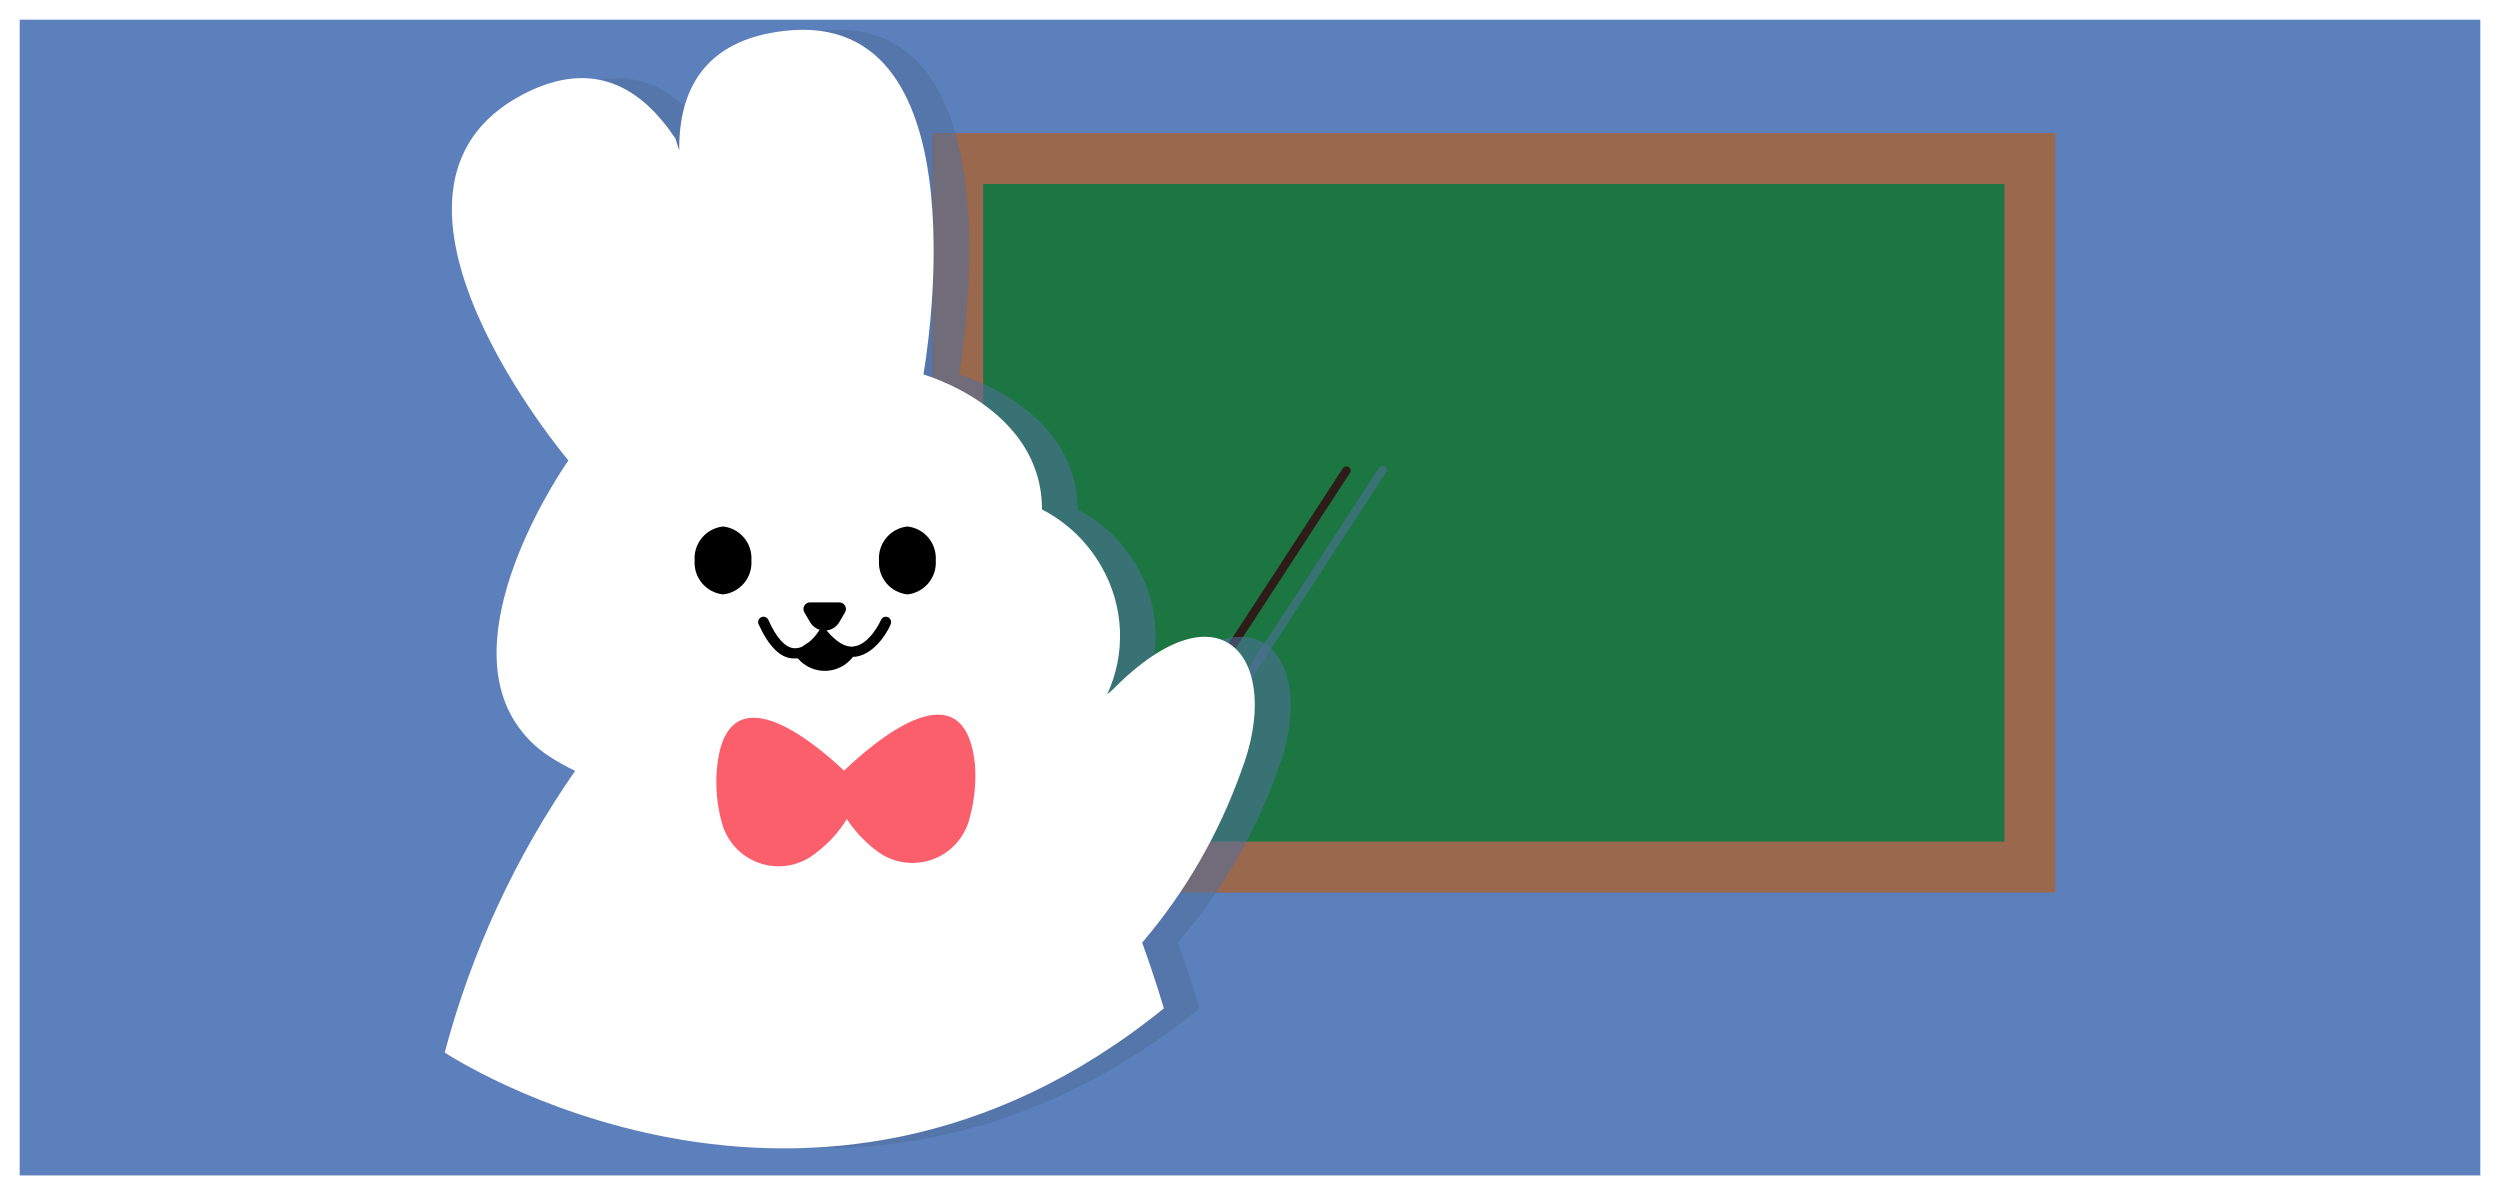 <svg width="508" height="243" viewBox="0 0 508 243" fill="none" xmlns="http://www.w3.org/2000/svg">
<g filter="url(#filter0_d_456_3452)">
<rect x="4" width="500" height="234.848" fill="#5C80BC"/>
</g>
<g clip-path="url(#clip0_456_3452)">
<path d="M412.472 32.214H194.623V176.196H412.472V32.214Z" fill="#248959"/>
<g style="mix-blend-mode:multiply" opacity="0.77">
<g style="mix-blend-mode:multiply" opacity="0.77">
<path d="M412.472 32.214H194.623V176.196H412.472V32.214Z" fill="#156930"/>
</g>
</g>
<path d="M417.636 181.371H189.458V27.038H417.636V181.371ZM199.787 171.02H407.307V37.389H199.787V171.02Z" fill="#99684D"/>
<g style="mix-blend-mode:multiply" opacity="0.75">
<g style="mix-blend-mode:multiply" opacity="0.75">
<path d="M252.881 139.346C252.725 139.356 252.569 139.321 252.431 139.246C252.294 139.171 252.18 139.058 252.105 138.92C252.029 138.783 251.994 138.627 252.003 138.47C252.012 138.313 252.066 138.162 252.158 138.035L280.151 95.182C280.199 95.064 280.273 94.959 280.367 94.873C280.461 94.788 280.572 94.724 280.693 94.687C280.815 94.649 280.943 94.639 281.068 94.657C281.194 94.675 281.314 94.721 281.42 94.791C281.526 94.861 281.615 94.953 281.681 95.062C281.747 95.17 281.789 95.292 281.802 95.418C281.816 95.545 281.801 95.673 281.76 95.793C281.719 95.913 281.651 96.022 281.562 96.114L253.604 138.967C253.522 139.083 253.414 139.178 253.288 139.244C253.162 139.31 253.023 139.345 252.881 139.346V139.346Z" fill="#506F9B"/>
</g>
</g>
<path d="M245.65 139.346C245.494 139.356 245.338 139.321 245.2 139.246C245.063 139.17 244.95 139.057 244.874 138.92C244.798 138.783 244.763 138.626 244.772 138.47C244.782 138.313 244.836 138.162 244.927 138.035L272.851 95.182C272.978 94.989 273.174 94.853 273.399 94.802C273.623 94.751 273.859 94.788 274.056 94.906C274.152 94.968 274.235 95.05 274.299 95.145C274.363 95.24 274.407 95.346 274.43 95.459C274.452 95.571 274.452 95.687 274.429 95.799C274.407 95.912 274.362 96.019 274.297 96.113L246.373 138.966C246.292 139.083 246.183 139.178 246.058 139.243C245.932 139.309 245.792 139.345 245.65 139.346V139.346Z" fill="#2D1C18"/>
<path d="M116.532 154.424C145.902 165.569 196.172 158.082 209.497 149.421C212.903 147.258 215.852 144.444 218.174 141.141" fill="#A7C5EA"/>
<g style="mix-blend-mode:multiply" opacity="0.75">
<g style="mix-blend-mode:multiply" opacity="0.75">
<path d="M233.358 140.105C233.048 140.416 232.601 140.761 232.222 141.071C234.107 136.994 234.991 132.523 234.799 128.033C234.607 123.543 233.346 119.164 231.12 115.263C228.311 110.238 224.082 106.157 218.966 103.532C218.966 82.83 194.864 76.102 194.864 76.102C194.864 76.102 208.361 1.575 166.699 6.267C150.137 8.13 145.144 18.55 145.248 30.592L144.525 28.177C137.638 17.826 127.825 11.719 113.536 19.172C76.281 38.7 122.729 93.561 122.729 93.561C122.729 93.561 99.213 126.822 111.883 146.695C113.715 149.556 116.147 151.982 119.011 153.803C120.647 154.855 122.349 155.8 124.107 156.632C112.004 174.016 103.031 193.389 97.594 213.873C97.594 213.873 171.829 263.178 243.757 204.902C243.757 204.902 242.104 199.209 239.349 191.55C248.129 181.276 254.977 169.492 259.561 156.77C268.1 134.274 255.635 117.54 233.358 140.105Z" fill="#506F9B"/>
</g>
</g>
<path d="M226.128 140.105C225.818 140.416 225.37 140.761 224.991 141.071C226.877 136.994 227.76 132.523 227.569 128.033C227.377 123.543 226.115 119.164 223.89 115.263C221.08 110.238 216.852 106.157 211.735 103.532C211.735 82.83 187.633 76.102 187.633 76.102C187.633 76.102 201.13 1.575 159.468 6.267C142.906 8.13 137.914 18.55 138.017 30.592L137.26 28.177C130.373 17.826 120.595 11.719 106.271 19.172C69.05 38.7 115.499 93.561 115.499 93.561C115.499 93.561 91.982 126.822 104.653 146.695C106.484 149.556 108.917 151.982 111.78 153.803C113.412 154.862 115.115 155.808 116.876 156.632C104.773 174.016 95.8 193.389 90.364 213.873C90.364 213.873 164.598 263.178 236.492 204.902C236.492 204.902 234.873 199.209 232.084 191.55C240.839 181.277 247.653 169.491 252.192 156.77C260.869 134.274 248.439 117.54 226.128 140.105Z" fill="white"/>
<path d="M164.598 122.405H170.555C170.789 122.406 171.019 122.467 171.221 122.584C171.424 122.7 171.593 122.868 171.711 123.07C171.83 123.273 171.893 123.502 171.896 123.737C171.898 123.971 171.84 124.202 171.726 124.406L170.555 126.408C170.252 126.931 169.818 127.365 169.295 127.666C168.772 127.968 168.18 128.127 167.577 128.127C166.973 128.127 166.381 127.968 165.858 127.666C165.335 127.365 164.901 126.931 164.598 126.408L163.428 124.406C163.314 124.202 163.255 123.971 163.258 123.737C163.26 123.502 163.324 123.273 163.442 123.07C163.56 122.868 163.729 122.7 163.932 122.584C164.135 122.467 164.364 122.406 164.598 122.405V122.405Z" fill="black"/>
<path d="M146.935 120.784C145.266 120.609 143.73 119.792 142.651 118.504C141.572 117.217 141.034 115.56 141.15 113.883C141.034 112.206 141.572 110.549 142.651 109.262C143.73 107.974 145.266 107.157 146.935 106.982C148.597 107.166 150.124 107.986 151.196 109.273C152.268 110.559 152.802 112.211 152.685 113.883C152.802 115.555 152.268 117.207 151.196 118.493C150.124 119.78 148.597 120.601 146.935 120.784V120.784Z" fill="black"/>
<path d="M184.396 120.784C182.728 120.609 181.192 119.792 180.113 118.504C179.034 117.217 178.496 115.56 178.612 113.883C178.496 112.206 179.034 110.549 180.113 109.262C181.192 107.974 182.728 107.157 184.396 106.982C186.059 107.166 187.586 107.986 188.658 109.273C189.73 110.559 190.263 112.211 190.146 113.883C190.263 115.555 189.73 117.207 188.658 118.493C187.586 119.78 186.059 120.601 184.396 120.784V120.784Z" fill="black"/>
<path d="M154.716 125.407C154.845 125.35 154.984 125.319 155.125 125.316C155.266 125.313 155.406 125.337 155.537 125.389C155.668 125.44 155.788 125.517 155.889 125.615C155.991 125.713 156.072 125.83 156.128 125.959C157.746 129.617 159.571 131.618 161.396 131.721C161.941 131.745 162.484 131.639 162.98 131.411L164.461 130.41C165.182 129.806 165.809 129.096 166.32 128.305L167.112 127.063L168.041 128.202C170.004 130.514 171.863 131.652 173.585 131.342C176.856 130.859 178.991 126.028 179.025 125.959C179.081 125.83 179.162 125.713 179.264 125.615C179.365 125.517 179.485 125.44 179.616 125.389C179.747 125.337 179.888 125.313 180.028 125.316C180.169 125.319 180.308 125.35 180.437 125.407C180.692 125.528 180.891 125.741 180.993 126.005C181.096 126.268 181.094 126.56 180.988 126.822C180.988 127.063 178.336 132.791 173.895 133.446H173.344C172.696 134.31 171.862 135.016 170.905 135.513C169.948 136.01 168.892 136.286 167.814 136.319C166.737 136.352 165.665 136.142 164.68 135.705C163.694 135.267 162.819 134.613 162.119 133.791H161.603H161.258C158.538 133.791 156.162 131.238 154.165 126.891C154.097 126.758 154.057 126.613 154.048 126.464C154.039 126.316 154.062 126.167 154.113 126.027C154.165 125.887 154.246 125.76 154.35 125.653C154.453 125.546 154.578 125.463 154.716 125.407V125.407Z" fill="black"/>
<path d="M198.135 155.632C196.172 134.516 177.2 151.146 171.519 156.598C165.115 150.56 147.417 135.896 145.661 156.356C145.37 159.833 145.673 163.333 146.556 166.707C147.006 168.696 147.955 170.537 149.314 172.056C150.673 173.574 152.397 174.719 154.321 175.382C156.246 176.046 158.307 176.206 160.311 175.847C162.314 175.488 164.193 174.622 165.769 173.332C168.292 171.459 170.431 169.116 172.07 166.431C173.673 168.866 175.675 171.013 177.992 172.78C179.585 174.036 181.47 174.868 183.47 175.195C185.471 175.523 187.521 175.337 189.43 174.655C191.34 173.972 193.045 172.816 194.387 171.293C195.728 169.77 196.662 167.931 197.102 165.948C198.006 162.589 198.355 159.104 198.135 155.632V155.632Z" fill="#FC5F6C"/>
</g>
<defs>
<filter id="filter0_d_456_3452" x="0" y="0" width="508" height="242.849" filterUnits="userSpaceOnUse" color-interpolation-filters="sRGB">
<feFlood flood-opacity="0" result="BackgroundImageFix"/>
<feColorMatrix in="SourceAlpha" type="matrix" values="0 0 0 0 0 0 0 0 0 0 0 0 0 0 0 0 0 0 127 0" result="hardAlpha"/>
<feOffset dy="4"/>
<feGaussianBlur stdDeviation="2"/>
<feComposite in2="hardAlpha" operator="out"/>
<feColorMatrix type="matrix" values="0 0 0 0 0 0 0 0 0 0 0 0 0 0 0 0 0 0 0.25 0"/>
<feBlend mode="normal" in2="BackgroundImageFix" result="effect1_dropShadow_456_3452"/>
<feBlend mode="normal" in="SourceGraphic" in2="effect1_dropShadow_456_3452" result="shape"/>
</filter>
<clipPath id="clip0_456_3452">
<rect width="327.273" height="227.273" fill="white" transform="translate(90.364 6.061)"/>
</clipPath>
</defs>
</svg>

